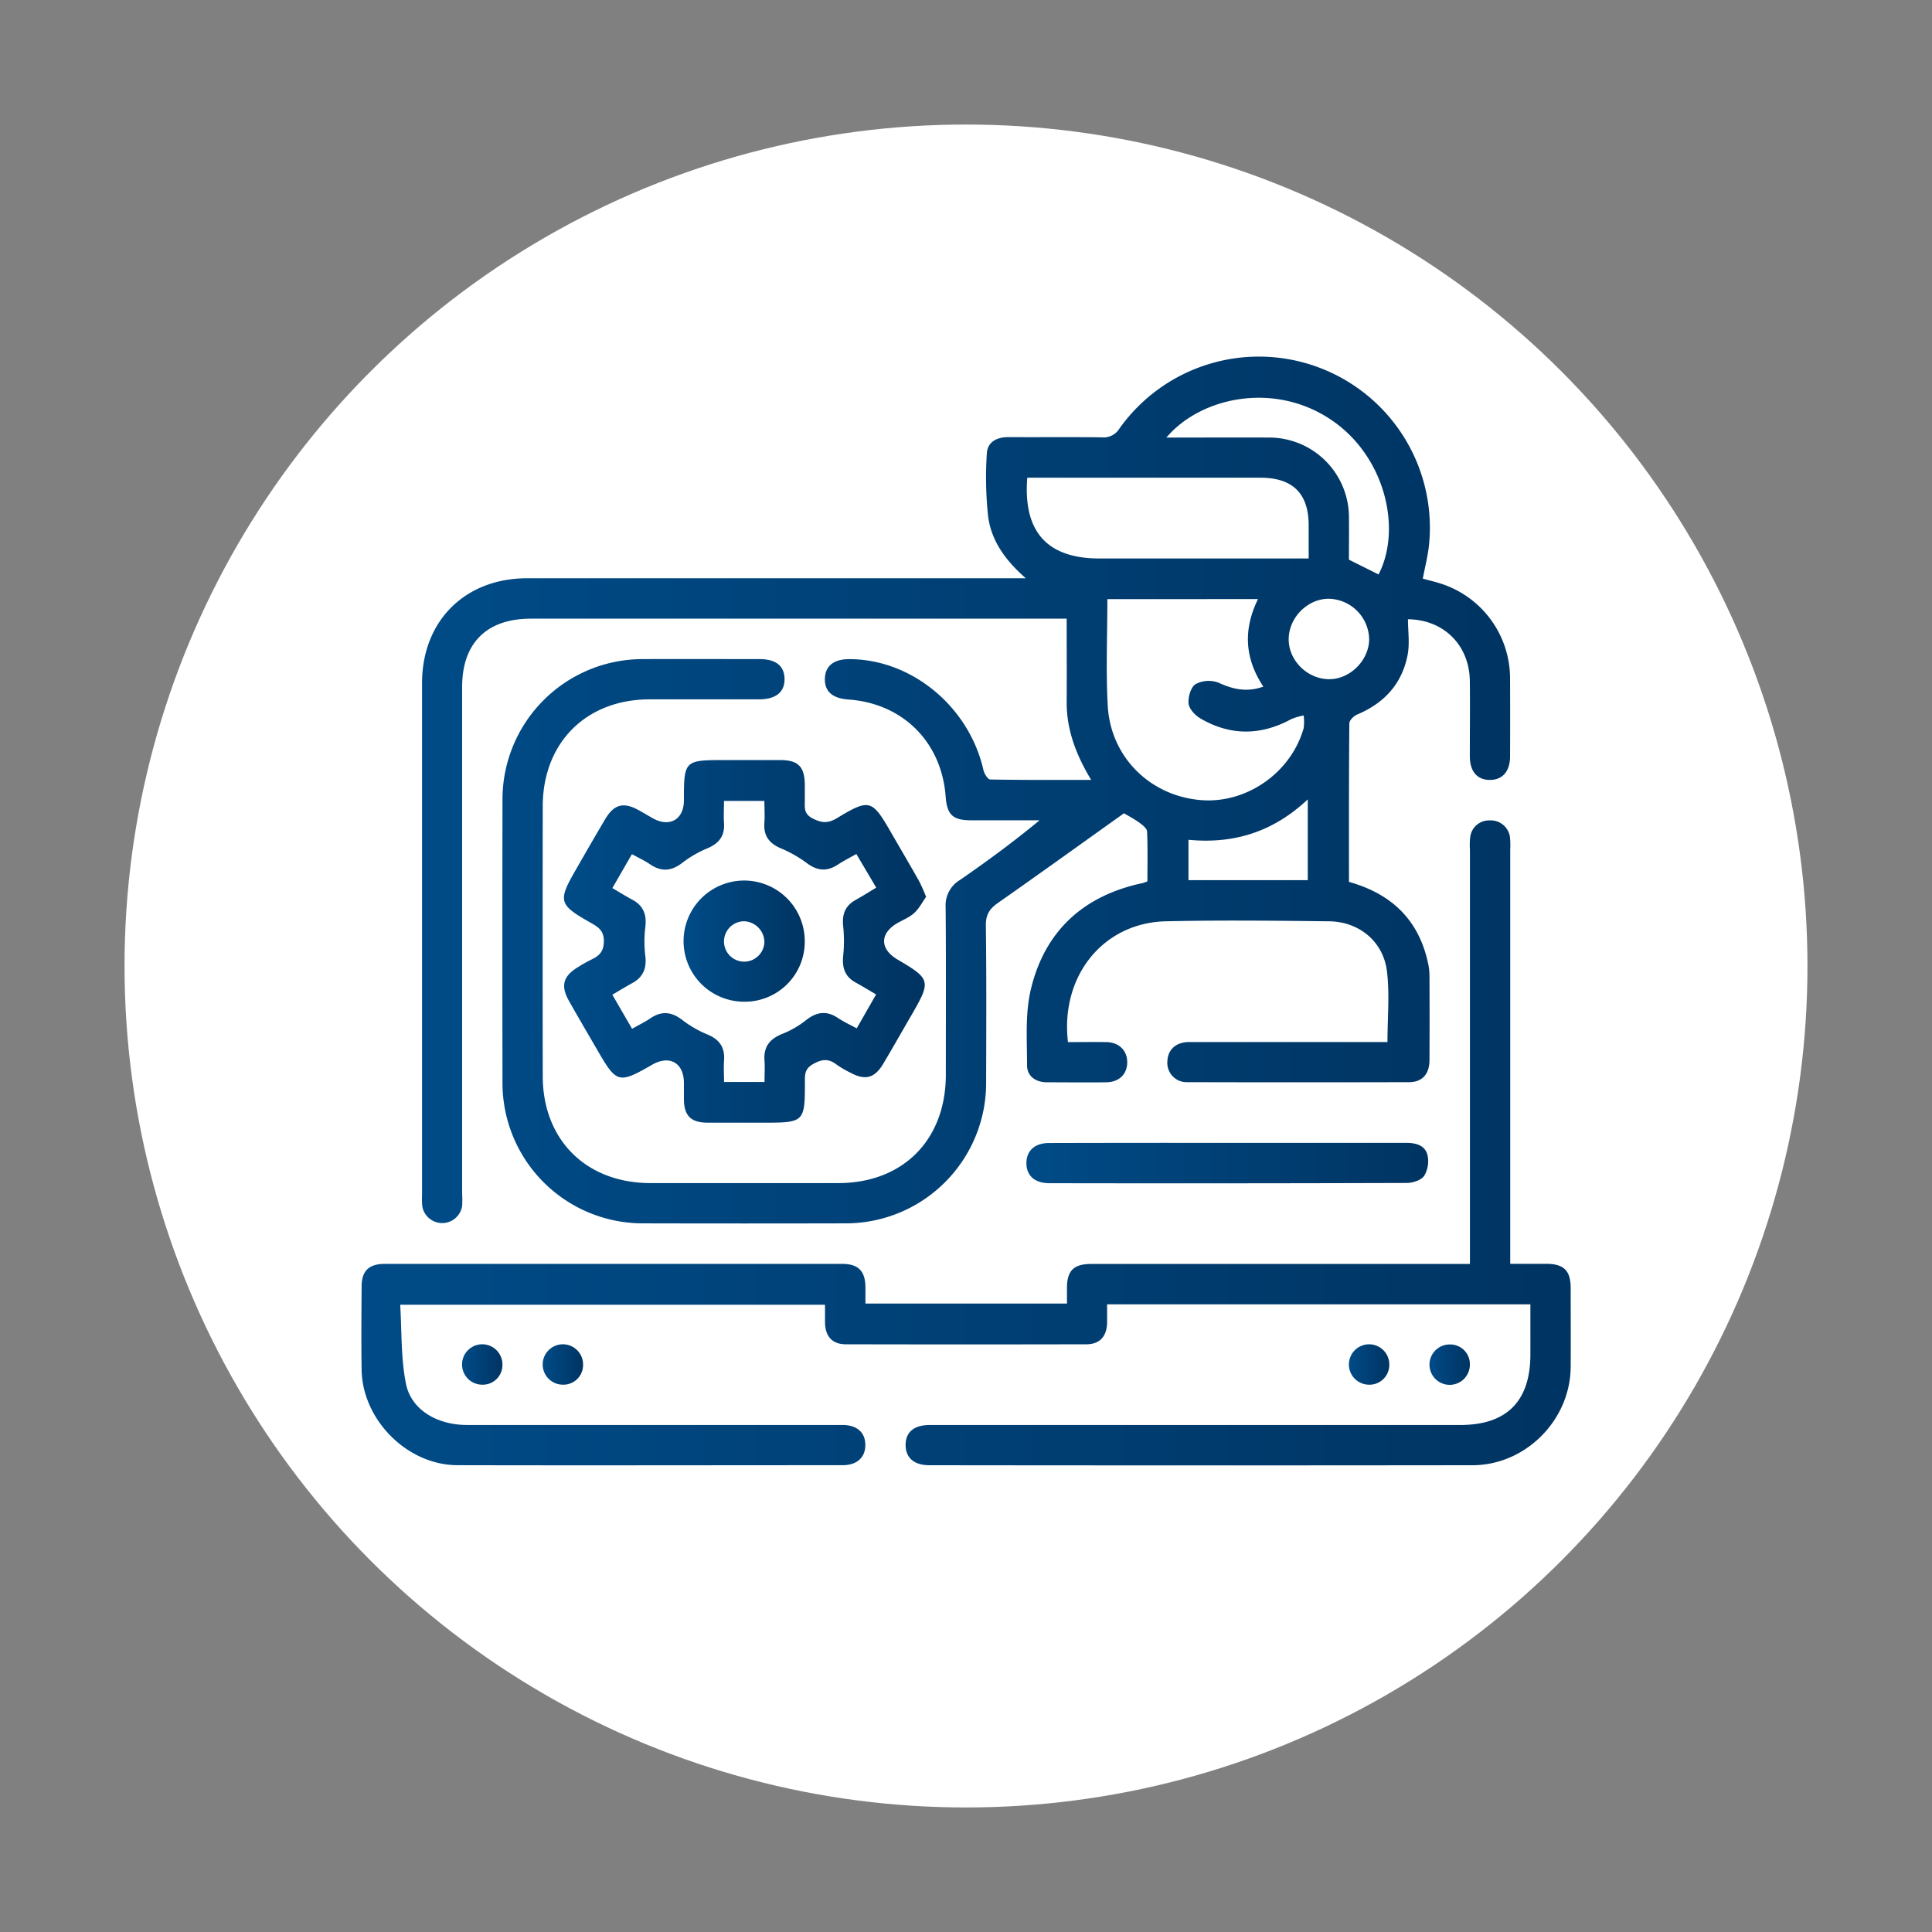 <svg id="Capa_1" data-name="Capa 1" xmlns="http://www.w3.org/2000/svg" xmlns:xlink="http://www.w3.org/1999/xlink" viewBox="0 0 574 574"><rect x="0" y="0" width="574" height="574" fill="#808080" stroke="none"/><defs><style>.cls-1{fill:#fff;}.cls-2{fill:url(#Degradado_sin_nombre_4);}.cls-3{fill:url(#Degradado_sin_nombre_4-2);}.cls-4{fill:url(#Degradado_sin_nombre_4-3);}.cls-5{fill:url(#Degradado_sin_nombre_4-4);}.cls-6{fill:url(#Degradado_sin_nombre_4-5);}.cls-7{fill:url(#Degradado_sin_nombre_4-6);}.cls-8{fill:url(#Degradado_sin_nombre_4-7);}.cls-9{fill:url(#Degradado_sin_nombre_4-8);}.cls-10{fill:url(#Degradado_sin_nombre_4-9);}</style><linearGradient id="Degradado_sin_nombre_4" x1="125.3" y1="234.73" x2="448.7" y2="234.73" gradientUnits="userSpaceOnUse"><stop offset="0" stop-color="#004b87"/><stop offset="1" stop-color="#003462"/></linearGradient><linearGradient id="Degradado_sin_nombre_4-2" x1="107.32" y1="339.56" x2="466.68" y2="339.56" xlink:href="#Degradado_sin_nombre_4"/><linearGradient id="Degradado_sin_nombre_4-3" x1="167.54" y1="279.66" x2="275.14" y2="279.66" xlink:href="#Degradado_sin_nombre_4"/><linearGradient id="Degradado_sin_nombre_4-4" x1="304.98" y1="345.52" x2="424.32" y2="345.52" xlink:href="#Degradado_sin_nombre_4"/><linearGradient id="Degradado_sin_nombre_4-5" x1="137.31" y1="405.41" x2="149.27" y2="405.41" xlink:href="#Degradado_sin_nombre_4"/><linearGradient id="Degradado_sin_nombre_4-6" x1="161.26" y1="405.41" x2="173.22" y2="405.41" xlink:href="#Degradado_sin_nombre_4"/><linearGradient id="Degradado_sin_nombre_4-7" x1="400.79" y1="405.41" x2="412.76" y2="405.41" xlink:href="#Degradado_sin_nombre_4"/><linearGradient id="Degradado_sin_nombre_4-8" x1="424.75" y1="405.41" x2="436.7" y2="405.41" xlink:href="#Degradado_sin_nombre_4"/><linearGradient id="Degradado_sin_nombre_4-9" x1="203.18" y1="279.66" x2="239.09" y2="279.66" xlink:href="#Degradado_sin_nombre_4"/></defs><circle class="cls-1" cx="287" cy="287" r="250"/><path class="cls-2" d="M317.29,309.61c3.95,0,7.68-.06,11.41,0s6.21,2.46,6.2,6-2.41,5.89-6.24,5.94c-5.87.08-11.73,0-17.59,0-3.34,0-5.91-1.77-5.93-5,0-7.57-.6-15.43,1.14-22.67,4.15-17.31,15.66-27.81,33.18-31.51a12.75,12.75,0,0,0,1.44-.52c0-4.85.11-9.81-.1-14.76,0-.9-1.26-1.91-2.15-2.57-1.5-1.1-3.18-2-4.72-2.89-12.53,8.94-25,17.91-37.52,26.69-2.47,1.74-3.55,3.49-3.51,6.65.2,15.46.12,30.93.08,46.4a41.71,41.71,0,0,1-41.92,42.09q-29.94.07-59.88,0a41.7,41.7,0,0,1-41.89-41.74q-.07-42.11,0-84.21a41.68,41.68,0,0,1,41.55-41.69c11.6-.05,23.2,0,34.8,0,4.86,0,7.39,2,7.45,5.88s-2.53,6.08-7.62,6.08c-10.85,0-21.7,0-32.56,0-18.81.06-31.64,12.91-31.66,31.78q-.06,40,0,80.1c0,19,12.88,31.81,32,31.84q27.88,0,55.76,0c19.27,0,32-12.83,32-32.21,0-16.59.09-33.19-.06-49.78a8.77,8.77,0,0,1,4.24-8.06c8.05-5.55,15.93-11.35,23.67-17.74-6.8,0-13.6,0-20.4,0-5.36,0-7.11-1.66-7.5-7-1.19-16.23-12.7-27.73-28.88-28.88-4.84-.34-7.18-2.48-7-6.38.19-3.69,2.73-5.64,7.32-5.62,18.57.06,35.56,14.21,39.79,33,.24,1.06,1.31,2.75,2,2.76,9.81.18,19.62.12,30,.12-4.5-7.45-7.33-14.9-7.28-23.23.06-8.08,0-16.16,0-24.67H157.72c-13.14,0-20.42,7.24-20.42,20.32q0,75.22,0,150.45a31.06,31.06,0,0,1,0,3.74,6,6,0,0,1-11.85,0,27,27,0,0,1-.06-3.37q0-76,0-151.95c0-18.5,12.73-31.2,31.24-31.2H304.76c-6.26-5.5-10.42-11.41-11.24-18.83a110.47,110.47,0,0,1-.33-18.28c.2-3.41,3-4.85,6.48-4.82,9.23.06,18.46-.06,27.69.07a5.5,5.5,0,0,0,5.21-2.6,50.82,50.82,0,0,1,92,34.48c-.33,3.31-1.19,6.56-1.85,10.1,1.64.44,3.3.84,4.92,1.34a29.6,29.6,0,0,1,21,28.26q.06,11.6,0,23.2c0,4.44-2.24,7-6,7s-5.94-2.53-5.95-7c0-7.49.08-15,0-22.46-.17-10.6-7.73-18.15-18.38-18.28,0,3.52.55,7.15-.1,10.56-1.64,8.59-6.94,14.37-15,17.75-1,.42-2.32,1.72-2.32,2.62-.15,15.7-.11,31.41-.11,47.1,12.69,3.56,20.75,11.31,23.5,24.17a17.62,17.62,0,0,1,.42,3.69q.06,12.54,0,25.08c0,4.13-2.13,6.55-6,6.56q-32.94.09-65.87,0a5.73,5.73,0,0,1-6-6.21c.13-3.47,2.55-5.7,6.47-5.71q27.51,0,55,0h3.92c0-7.3.69-14.32-.17-21.15-1.12-8.77-8.31-14.62-17.17-14.72-16.21-.19-32.44-.36-48.65,0C327.69,274.24,315,290,317.29,309.61ZM329,178c0,10.77-.46,21.24.11,31.67.84,15.11,12.34,26.56,27.21,28,13.68,1.36,27.19-7.9,31-21.33a14.38,14.38,0,0,0,0-3.77,17.78,17.78,0,0,0-3.68,1.08c-9.06,4.92-18.1,5-27-.2-1.56-.92-3.34-2.81-3.51-4.41-.2-1.91.66-4.89,2.08-5.78a8.32,8.32,0,0,1,6.8-.44c4.36,2,8.47,2.92,13.33,1.17-5.65-8.53-5.95-17.07-1.59-26Zm59.81-12.11c0-3.6,0-6.7,0-9.8,0-9.46-4.75-14.16-14.29-14.16H305.2c-1.26,16.12,5.95,24,21.5,24h62.11ZM346.54,130h3.9c9,0,17.95-.05,26.93,0a23.7,23.7,0,0,1,23.4,23.33c.05,4.36,0,8.72,0,12.95l8.8,4.39c7-13.51,2-35.32-14.35-46.12C378.21,113.28,356.55,118.12,346.54,130ZM353.1,249.5v12h35.44v-24C378.35,247.09,366.66,250.82,353.1,249.5Zm42-71.6c-6.27-.22-12,5.25-12.22,11.66s5.23,12,11.67,12.22c6.24.24,12.05-5.31,12.23-11.67A12.27,12.27,0,0,0,395.07,177.9Z"/><path class="cls-3" d="M454.68,387.52H328.92c0,1.86,0,3.67,0,5.48-.1,4.07-2.2,6.39-6.16,6.39q-35.73.08-71.48,0c-4,0-6.06-2.31-6.17-6.39,0-1.71,0-3.44,0-5.36H118.9c.49,7.83.18,15.86,1.72,23.51s9.18,12.2,18.06,12.21q42.48,0,85,0c8.85,0,17.71,0,26.57,0,4.43,0,6.91,2.29,6.84,6.1-.06,3.61-2.54,5.85-6.72,5.85-38.17,0-76.35.09-114.52,0-14.89-.06-28.19-13.5-28.41-28.35-.13-8.24-.06-16.47,0-24.7,0-4.68,2.14-6.76,6.92-6.76q67.92,0,135.85,0c4.76,0,6.83,2.1,6.91,6.79,0,1.59,0,3.18,0,5H317c0-1.49,0-3.05,0-4.6,0-5.19,2-7.17,7.27-7.17H436.72V252.41a19.31,19.31,0,0,1,.09-3.73,5.6,5.6,0,0,1,5.68-4.93,5.76,5.76,0,0,1,6.11,4.88,24.5,24.5,0,0,1,.09,3.74V375.48c3.73,0,7.19,0,10.64,0,5.26,0,7.3,2,7.32,7.13,0,7.86.05,15.72,0,23.58-.14,15.76-13.41,29.12-29.18,29.13q-80.65.1-161.31,0c-4.52,0-7-2.1-7.1-5.84-.07-3.95,2.43-6.11,7.21-6.11H433.82c13.85,0,20.86-7.07,20.86-21C454.69,397.53,454.68,392.69,454.68,387.52Z"/><path class="cls-4" d="M275.14,266.46c-1.1,1.54-2.05,3.43-3.5,4.77s-3.38,2.07-5.1,3.07c-5.21,3.05-5.16,7.69.12,10.78,9.87,5.79,10,6.38,4.18,16.44-2.81,4.84-5.57,9.72-8.43,14.53-2.55,4.28-5.36,5-9.66,2.69a30.55,30.55,0,0,1-4.19-2.44c-2.38-1.85-4.35-1.66-7-.16s-2.42,3.37-2.42,5.57c0,11.57-.28,11.84-12,11.84-5.61,0-11.22,0-16.83,0-5,0-7.06-2-7.12-6.94,0-1.62,0-3.25,0-4.87,0-5.94-4.25-8.38-9.41-5.42-10,5.74-10.56,5.6-16.35-4.41-2.8-4.85-5.65-9.68-8.4-14.56-2.52-4.46-1.72-7.34,2.67-10a42.88,42.88,0,0,1,3.9-2.21c2.38-1.12,3.8-2.38,3.81-5.54s-1.75-4.22-3.94-5.46c-9.53-5.39-9.79-6.39-4.33-15.84,2.86-5,5.71-9.93,8.62-14.86,2.65-4.48,5.45-5.23,9.93-2.77,1.41.78,2.8,1.61,4.21,2.41,5,2.85,9.28.41,9.29-5.26,0-11.89.16-12,12.13-12,5.48,0,11,0,16.45,0s7.31,2,7.34,7.49c0,1.37,0,2.75,0,4.12.07,2.12-.55,4.21,2.22,5.67s4.67,1.58,7.38-.05c9.61-5.83,10.39-5.52,16,4.25,2.81,4.85,5.65,9.68,8.4,14.56A50.13,50.13,0,0,1,275.14,266.46Zm-48,55c0-2.32.13-4.31,0-6.27-.34-4.08,1.44-6.48,5.24-8a27.7,27.7,0,0,0,7.07-4.08c3.15-2.5,6.13-2.93,9.53-.65,1.7,1.14,3.59,2,5.55,3.07l5.76-10.08c-2.27-1.33-4.17-2.49-6.12-3.57-3.15-1.74-4-4.36-3.66-7.85a43,43,0,0,0,0-8.86c-.37-3.51.59-6.09,3.74-7.82,2-1.11,4-2.37,6.08-3.63l-5.91-10c-2.08,1.18-3.85,2.07-5.5,3.16-3.24,2.13-6.14,1.87-9.25-.49A37.38,37.38,0,0,0,231.9,252c-3.43-1.49-5.08-3.74-4.8-7.51.16-2.17,0-4.37,0-6.53h-12c0,2.26-.13,4.36,0,6.43.31,3.94-1.46,6.22-5.06,7.7a32.93,32.93,0,0,0-7.37,4.29c-3.22,2.47-6.23,2.67-9.56.39-1.61-1.1-3.42-1.92-5.36-3-2,3.45-3.83,6.65-5.82,10.08,2.15,1.26,4,2.43,6,3.49,3.3,1.8,4.24,4.5,3.79,8.15a35.46,35.46,0,0,0,0,8.49c.45,3.68-.62,6.32-3.88,8.11-1.95,1.06-3.83,2.22-5.91,3.44,2,3.48,3.87,6.67,5.86,10.12,2-1.12,3.78-2,5.4-3.08,3.35-2.3,6.35-2,9.55.49a32.5,32.5,0,0,0,7.38,4.26c3.63,1.49,5.29,3.85,5,7.76-.16,2.07,0,4.16,0,6.38Z"/><path class="cls-5" d="M364.82,339.55c17.7,0,35.4,0,53.1,0,2.91,0,5.51.82,6.2,3.66a8.43,8.43,0,0,1-1,6.14c-.89,1.3-3.38,2.1-5.17,2.11q-53.1.17-106.2.07c-4.39,0-6.88-2.32-6.8-6.13.09-3.61,2.55-5.8,6.74-5.81Q338.27,339.52,364.82,339.55Z"/><path class="cls-6" d="M143.27,411.39a6,6,0,1,1,6-5.78A5.83,5.83,0,0,1,143.27,411.39Z"/><path class="cls-7" d="M167.23,411.39a6,6,0,1,1,6-5.78A5.84,5.84,0,0,1,167.23,411.39Z"/><path class="cls-8" d="M406.62,411.39a6,6,0,1,1,6.13-5.64A5.86,5.86,0,0,1,406.62,411.39Z"/><path class="cls-9" d="M436.7,405.3a6,6,0,1,1-5.9-5.86A5.83,5.83,0,0,1,436.7,405.3Z"/><path class="cls-10" d="M221.29,297.61a18,18,0,1,1,17.8-18.12A17.81,17.81,0,0,1,221.29,297.61Zm-.19-23.9a6,6,0,1,0,6,6A6.27,6.27,0,0,0,221.1,273.71Z"/></svg>
